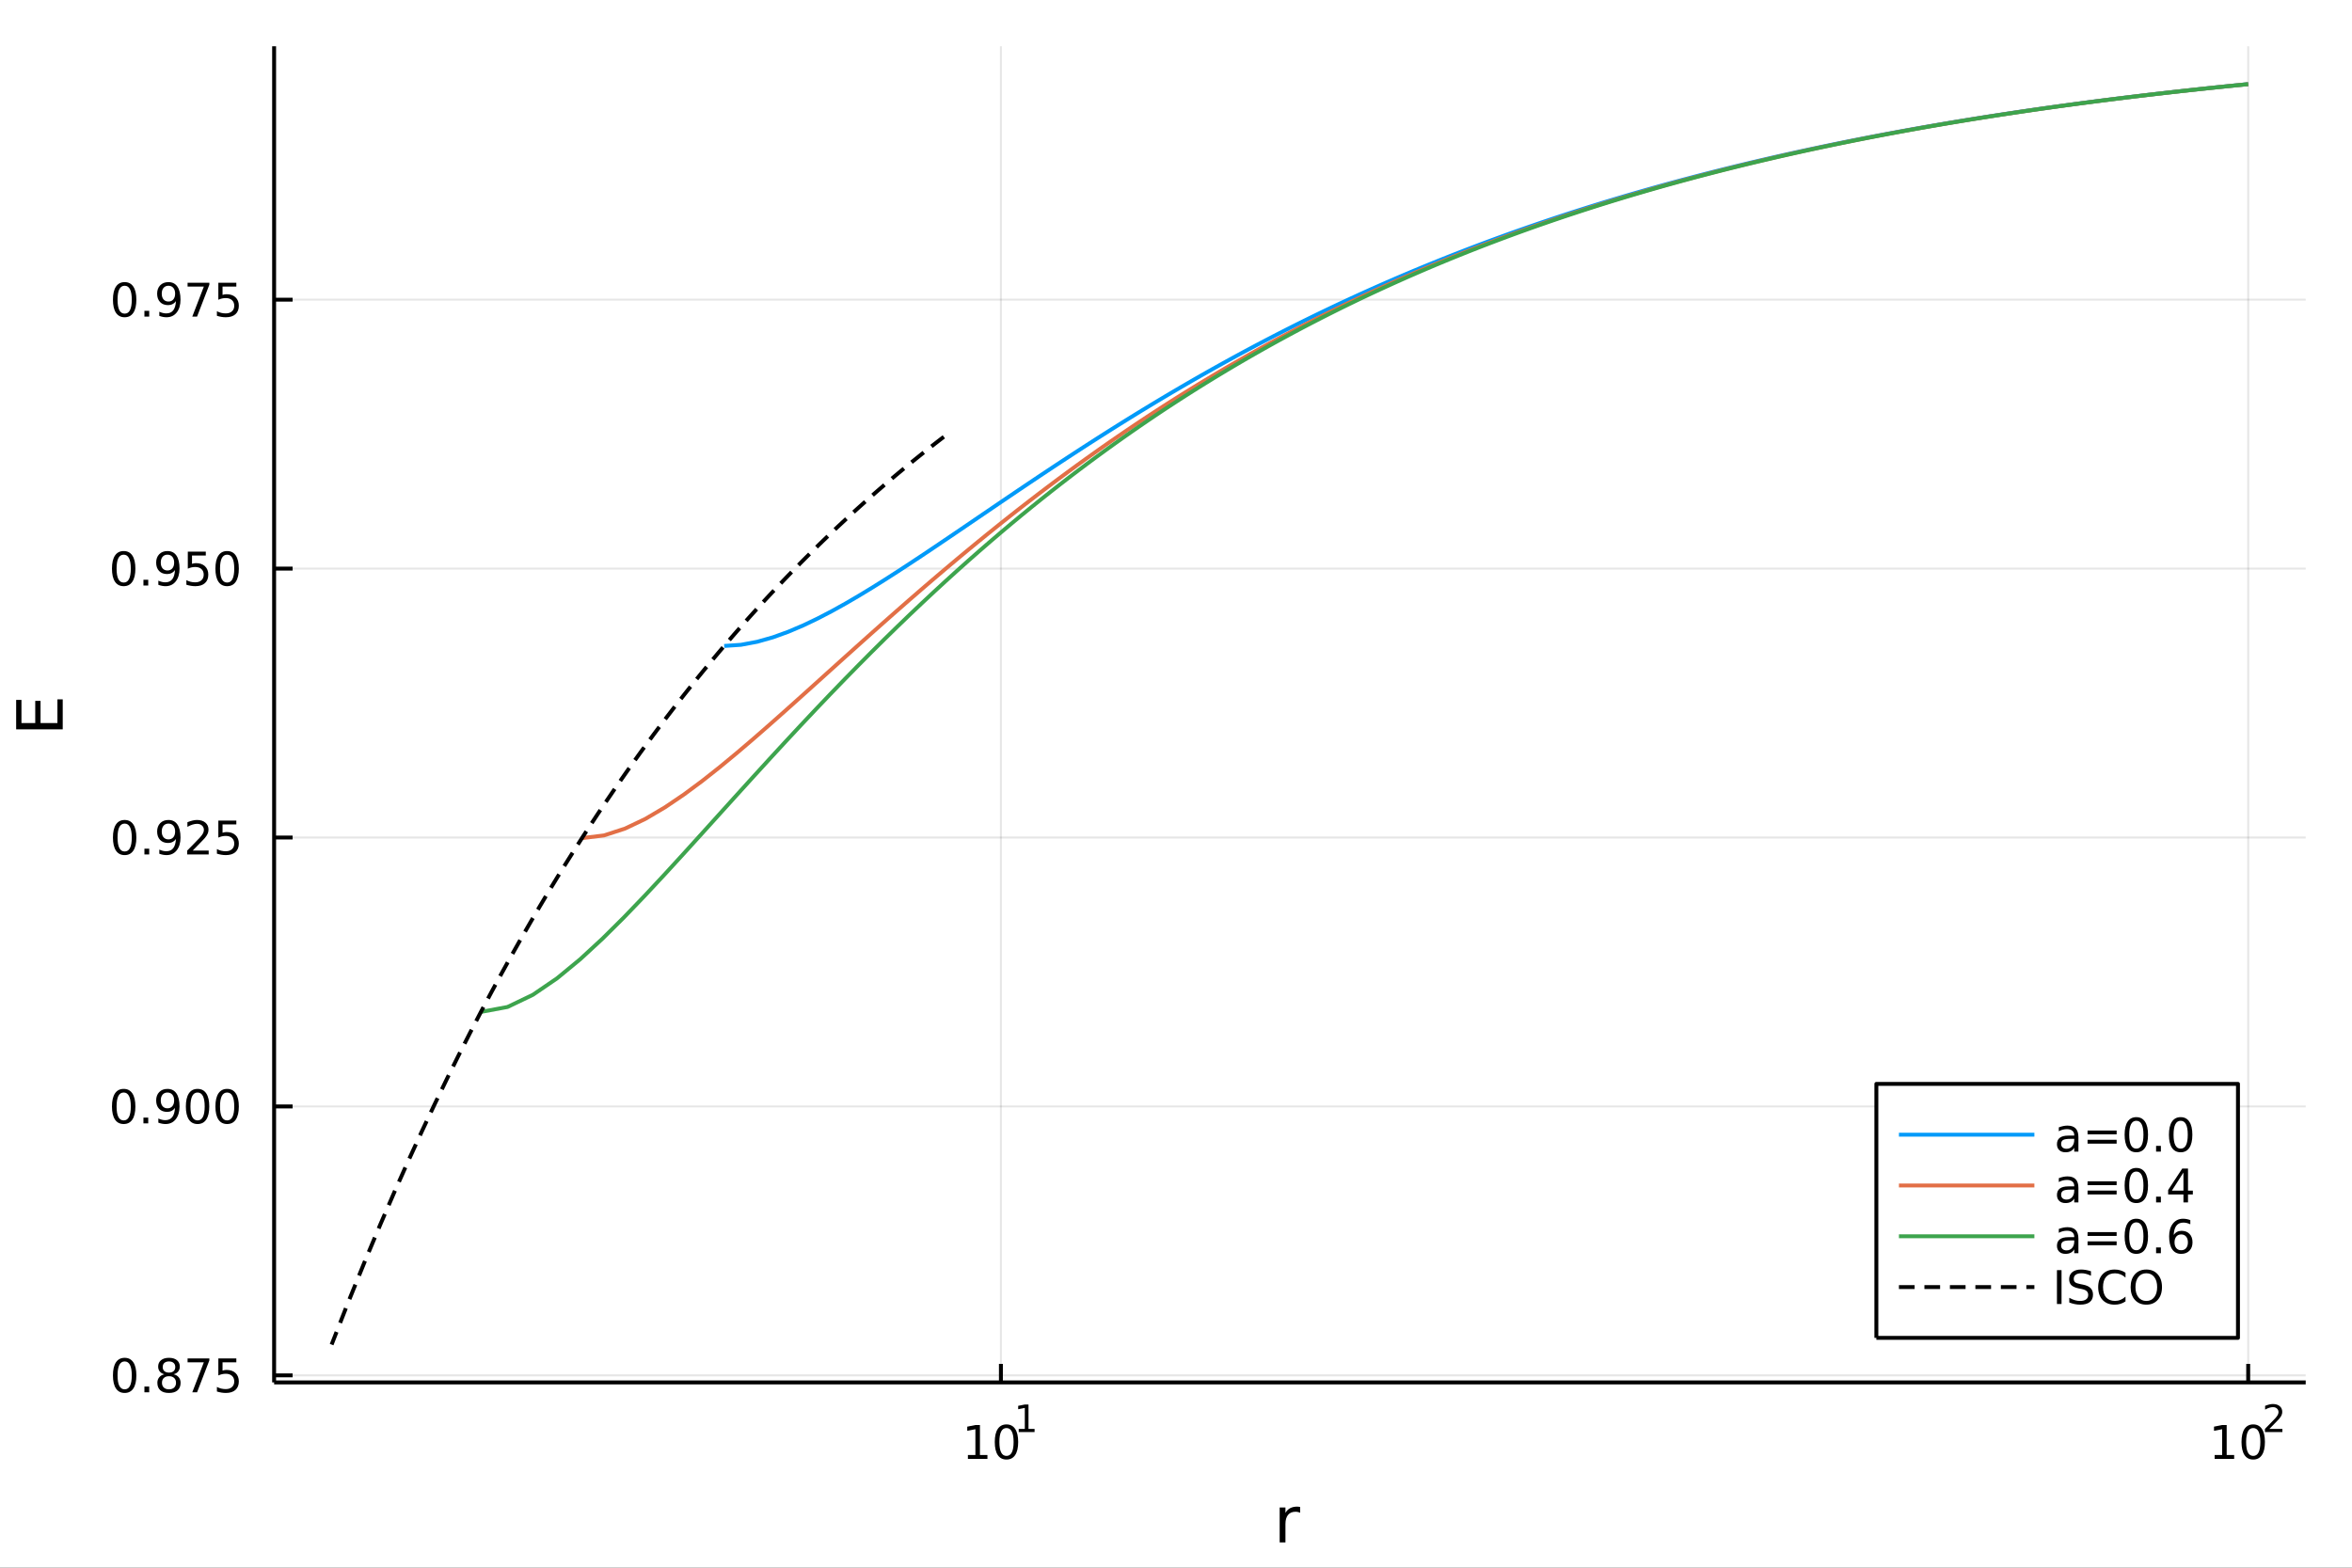 <?xml version="1.0" encoding="utf-8"?>
<svg xmlns="http://www.w3.org/2000/svg" xmlns:xlink="http://www.w3.org/1999/xlink" width="600" height="400" viewBox="0 0 2400 1600">
<rect x="0" y="0" width="2400" height="1600" fill="#333333" stroke="none"/>
<defs>
  <clipPath id="clip240">
    <rect x="0" y="0" width="2400" height="1600"/>
  </clipPath>
</defs>
<path clip-path="url(#clip240)" d="
M0 1600 L2400 1600 L2400 0 L0 0  Z
  " fill="#ffffff" fill-rule="evenodd" fill-opacity="1"/>
<defs>
  <clipPath id="clip241">
    <rect x="480" y="0" width="1681" height="1600"/>
  </clipPath>
</defs>
<path clip-path="url(#clip240)" d="
M279.704 1410.9 L2352.76 1410.9 L2352.76 47.244 L279.704 47.244  Z
  " fill="#ffffff" fill-rule="evenodd" fill-opacity="1"/>
<defs>
  <clipPath id="clip242">
    <rect x="279" y="47" width="2074" height="1365"/>
  </clipPath>
</defs>
<polyline clip-path="url(#clip242)" style="stroke:#000000; stroke-linecap:butt; stroke-linejoin:round; stroke-width:2; stroke-opacity:0.1; fill:none" points="
  1021.34,1410.9 1021.34,47.244 
  "/>
<polyline clip-path="url(#clip242)" style="stroke:#000000; stroke-linecap:butt; stroke-linejoin:round; stroke-width:2; stroke-opacity:0.1; fill:none" points="
  2294.08,1410.9 2294.08,47.244 
  "/>
<polyline clip-path="url(#clip240)" style="stroke:#000000; stroke-linecap:butt; stroke-linejoin:round; stroke-width:4; stroke-opacity:1; fill:none" points="
  279.704,1410.9 2352.76,1410.9 
  "/>
<polyline clip-path="url(#clip240)" style="stroke:#000000; stroke-linecap:butt; stroke-linejoin:round; stroke-width:4; stroke-opacity:1; fill:none" points="
  1021.34,1410.9 1021.34,1392 
  "/>
<polyline clip-path="url(#clip240)" style="stroke:#000000; stroke-linecap:butt; stroke-linejoin:round; stroke-width:4; stroke-opacity:1; fill:none" points="
  2294.08,1410.9 2294.08,1392 
  "/>
<path clip-path="url(#clip240)" d="M987.668 1485.02 L995.307 1485.02 L995.307 1458.66 L986.997 1460.32 L986.997 1456.06 L995.26 1454.4 L999.936 1454.4 L999.936 1485.02 L1007.58 1485.02 L1007.58 1488.96 L987.668 1488.96 L987.668 1485.02 Z" fill="#000000" fill-rule="evenodd" fill-opacity="1" /><path clip-path="url(#clip240)" d="M1027.02 1457.48 Q1023.41 1457.48 1021.58 1461.04 Q1019.77 1464.58 1019.77 1471.71 Q1019.77 1478.82 1021.58 1482.38 Q1023.41 1485.92 1027.02 1485.92 Q1030.65 1485.92 1032.46 1482.38 Q1034.29 1478.82 1034.29 1471.71 Q1034.29 1464.58 1032.46 1461.04 Q1030.65 1457.48 1027.02 1457.48 M1027.02 1453.77 Q1032.83 1453.77 1035.89 1458.38 Q1038.96 1462.96 1038.96 1471.71 Q1038.96 1480.44 1035.89 1485.04 Q1032.83 1489.63 1027.02 1489.63 Q1021.21 1489.63 1018.13 1485.04 Q1015.08 1480.44 1015.08 1471.71 Q1015.08 1462.96 1018.13 1458.38 Q1021.21 1453.77 1027.02 1453.77 Z" fill="#000000" fill-rule="evenodd" fill-opacity="1" /><path clip-path="url(#clip240)" d="M1039.51 1458.35 L1045.72 1458.35 L1045.72 1436.93 L1038.96 1438.28 L1038.96 1434.82 L1045.68 1433.47 L1049.48 1433.47 L1049.48 1458.35 L1055.68 1458.35 L1055.68 1461.55 L1039.51 1461.55 L1039.51 1458.35 Z" fill="#000000" fill-rule="evenodd" fill-opacity="1" /><path clip-path="url(#clip240)" d="M2259.86 1485.02 L2267.5 1485.02 L2267.5 1458.66 L2259.19 1460.32 L2259.19 1456.06 L2267.45 1454.4 L2272.13 1454.4 L2272.13 1485.02 L2279.76 1485.02 L2279.76 1488.96 L2259.86 1488.96 L2259.86 1485.02 Z" fill="#000000" fill-rule="evenodd" fill-opacity="1" /><path clip-path="url(#clip240)" d="M2299.21 1457.48 Q2295.6 1457.48 2293.77 1461.04 Q2291.96 1464.58 2291.96 1471.71 Q2291.96 1478.82 2293.77 1482.38 Q2295.6 1485.92 2299.21 1485.92 Q2302.84 1485.92 2304.65 1482.38 Q2306.48 1478.82 2306.48 1471.71 Q2306.48 1464.58 2304.65 1461.04 Q2302.84 1457.48 2299.21 1457.48 M2299.21 1453.77 Q2305.02 1453.77 2308.07 1458.38 Q2311.15 1462.96 2311.15 1471.71 Q2311.15 1480.44 2308.07 1485.04 Q2305.02 1489.63 2299.21 1489.63 Q2293.4 1489.63 2290.32 1485.04 Q2287.26 1480.44 2287.26 1471.71 Q2287.26 1462.96 2290.32 1458.38 Q2293.4 1453.77 2299.21 1453.77 Z" fill="#000000" fill-rule="evenodd" fill-opacity="1" /><path clip-path="url(#clip240)" d="M2315.72 1458.35 L2328.98 1458.35 L2328.98 1461.55 L2311.15 1461.55 L2311.15 1458.35 Q2313.32 1456.11 2317.04 1452.35 Q2320.78 1448.57 2321.74 1447.48 Q2323.57 1445.43 2324.28 1444.02 Q2325.01 1442.59 2325.01 1441.22 Q2325.01 1438.98 2323.43 1437.57 Q2321.87 1436.16 2319.35 1436.16 Q2317.57 1436.16 2315.57 1436.78 Q2313.6 1437.4 2311.34 1438.66 L2311.34 1434.82 Q2313.64 1433.9 2315.63 1433.43 Q2317.62 1432.96 2319.28 1432.96 Q2323.64 1432.96 2326.24 1435.14 Q2328.83 1437.32 2328.83 1440.97 Q2328.83 1442.7 2328.17 1444.26 Q2327.53 1445.8 2325.82 1447.91 Q2325.35 1448.46 2322.83 1451.07 Q2320.31 1453.67 2315.72 1458.35 Z" fill="#000000" fill-rule="evenodd" fill-opacity="1" /><path clip-path="url(#clip240)" d="M1326.67 1544.01 Q1325.68 1543.44 1324.51 1543.18 Q1323.36 1542.9 1321.96 1542.9 Q1316.99 1542.9 1314.32 1546.14 Q1311.68 1549.36 1311.68 1555.41 L1311.68 1574.19 L1305.79 1574.19 L1305.79 1538.54 L1311.68 1538.54 L1311.68 1544.08 Q1313.52 1540.83 1316.48 1539.27 Q1319.44 1537.68 1323.68 1537.68 Q1324.28 1537.68 1325.01 1537.77 Q1325.75 1537.84 1326.64 1538 L1326.67 1544.01 Z" fill="#000000" fill-rule="evenodd" fill-opacity="1" /><polyline clip-path="url(#clip242)" style="stroke:#000000; stroke-linecap:butt; stroke-linejoin:round; stroke-width:2; stroke-opacity:0.1; fill:none" points="
  279.704,1403.72 2352.76,1403.72 
  "/>
<polyline clip-path="url(#clip242)" style="stroke:#000000; stroke-linecap:butt; stroke-linejoin:round; stroke-width:2; stroke-opacity:0.1; fill:none" points="
  279.704,1129.25 2352.76,1129.25 
  "/>
<polyline clip-path="url(#clip242)" style="stroke:#000000; stroke-linecap:butt; stroke-linejoin:round; stroke-width:2; stroke-opacity:0.1; fill:none" points="
  279.704,854.78 2352.76,854.78 
  "/>
<polyline clip-path="url(#clip242)" style="stroke:#000000; stroke-linecap:butt; stroke-linejoin:round; stroke-width:2; stroke-opacity:0.1; fill:none" points="
  279.704,580.311 2352.76,580.311 
  "/>
<polyline clip-path="url(#clip242)" style="stroke:#000000; stroke-linecap:butt; stroke-linejoin:round; stroke-width:2; stroke-opacity:0.1; fill:none" points="
  279.704,305.843 2352.76,305.843 
  "/>
<polyline clip-path="url(#clip240)" style="stroke:#000000; stroke-linecap:butt; stroke-linejoin:round; stroke-width:4; stroke-opacity:1; fill:none" points="
  279.704,1410.9 279.704,47.244 
  "/>
<polyline clip-path="url(#clip240)" style="stroke:#000000; stroke-linecap:butt; stroke-linejoin:round; stroke-width:4; stroke-opacity:1; fill:none" points="
  279.704,1403.72 298.602,1403.72 
  "/>
<polyline clip-path="url(#clip240)" style="stroke:#000000; stroke-linecap:butt; stroke-linejoin:round; stroke-width:4; stroke-opacity:1; fill:none" points="
  279.704,1129.25 298.602,1129.25 
  "/>
<polyline clip-path="url(#clip240)" style="stroke:#000000; stroke-linecap:butt; stroke-linejoin:round; stroke-width:4; stroke-opacity:1; fill:none" points="
  279.704,854.78 298.602,854.78 
  "/>
<polyline clip-path="url(#clip240)" style="stroke:#000000; stroke-linecap:butt; stroke-linejoin:round; stroke-width:4; stroke-opacity:1; fill:none" points="
  279.704,580.311 298.602,580.311 
  "/>
<polyline clip-path="url(#clip240)" style="stroke:#000000; stroke-linecap:butt; stroke-linejoin:round; stroke-width:4; stroke-opacity:1; fill:none" points="
  279.704,305.843 298.602,305.843 
  "/>
<path clip-path="url(#clip240)" d="M127.2 1389.51 Q123.589 1389.51 121.76 1393.08 Q119.955 1396.62 119.955 1403.75 Q119.955 1410.86 121.76 1414.42 Q123.589 1417.96 127.2 1417.96 Q130.834 1417.96 132.64 1414.42 Q134.468 1410.86 134.468 1403.75 Q134.468 1396.62 132.64 1393.08 Q130.834 1389.51 127.2 1389.51 M127.2 1385.81 Q133.01 1385.81 136.066 1390.42 Q139.144 1395 139.144 1403.75 Q139.144 1412.48 136.066 1417.08 Q133.01 1421.67 127.2 1421.67 Q121.39 1421.67 118.311 1417.08 Q115.256 1412.48 115.256 1403.75 Q115.256 1395 118.311 1390.42 Q121.39 1385.81 127.2 1385.81 Z" fill="#000000" fill-rule="evenodd" fill-opacity="1" /><path clip-path="url(#clip240)" d="M147.362 1415.12 L152.246 1415.12 L152.246 1421 L147.362 1421 L147.362 1415.12 Z" fill="#000000" fill-rule="evenodd" fill-opacity="1" /><path clip-path="url(#clip240)" d="M172.431 1404.58 Q169.098 1404.58 167.177 1406.37 Q165.278 1408.15 165.278 1411.27 Q165.278 1414.4 167.177 1416.18 Q169.098 1417.96 172.431 1417.96 Q175.764 1417.96 177.686 1416.18 Q179.607 1414.38 179.607 1411.27 Q179.607 1408.15 177.686 1406.37 Q175.788 1404.58 172.431 1404.58 M167.755 1402.59 Q164.746 1401.85 163.056 1399.79 Q161.39 1397.73 161.39 1394.77 Q161.39 1390.63 164.329 1388.22 Q167.292 1385.81 172.431 1385.81 Q177.593 1385.81 180.533 1388.22 Q183.473 1390.63 183.473 1394.77 Q183.473 1397.73 181.783 1399.79 Q180.116 1401.85 177.13 1402.59 Q180.51 1403.38 182.385 1405.67 Q184.283 1407.96 184.283 1411.27 Q184.283 1416.3 181.204 1418.98 Q178.149 1421.67 172.431 1421.67 Q166.714 1421.67 163.635 1418.98 Q160.579 1416.3 160.579 1411.27 Q160.579 1407.96 162.477 1405.67 Q164.376 1403.38 167.755 1402.59 M166.042 1395.21 Q166.042 1397.89 167.709 1399.4 Q169.399 1400.9 172.431 1400.9 Q175.44 1400.9 177.13 1399.4 Q178.843 1397.89 178.843 1395.21 Q178.843 1392.52 177.13 1391.02 Q175.44 1389.51 172.431 1389.51 Q169.399 1389.51 167.709 1391.02 Q166.042 1392.52 166.042 1395.21 Z" fill="#000000" fill-rule="evenodd" fill-opacity="1" /><path clip-path="url(#clip240)" d="M191.413 1386.44 L213.635 1386.44 L213.635 1388.43 L201.088 1421 L196.204 1421 L208.01 1390.37 L191.413 1390.37 L191.413 1386.44 Z" fill="#000000" fill-rule="evenodd" fill-opacity="1" /><path clip-path="url(#clip240)" d="M222.801 1386.44 L241.158 1386.44 L241.158 1390.37 L227.084 1390.37 L227.084 1398.84 Q228.102 1398.5 229.121 1398.33 Q230.139 1398.15 231.158 1398.15 Q236.945 1398.15 240.324 1401.32 Q243.704 1404.49 243.704 1409.91 Q243.704 1415.49 240.232 1418.59 Q236.76 1421.67 230.44 1421.67 Q228.264 1421.67 225.996 1421.3 Q223.75 1420.93 221.343 1420.19 L221.343 1415.49 Q223.426 1416.62 225.648 1417.18 Q227.871 1417.73 230.347 1417.73 Q234.352 1417.73 236.69 1415.63 Q239.028 1413.52 239.028 1409.91 Q239.028 1406.3 236.69 1404.19 Q234.352 1402.08 230.347 1402.08 Q228.473 1402.08 226.598 1402.5 Q224.746 1402.92 222.801 1403.8 L222.801 1386.44 Z" fill="#000000" fill-rule="evenodd" fill-opacity="1" /><path clip-path="url(#clip240)" d="M126.205 1115.05 Q122.593 1115.05 120.765 1118.61 Q118.959 1122.15 118.959 1129.28 Q118.959 1136.39 120.765 1139.95 Q122.593 1143.5 126.205 1143.5 Q129.839 1143.5 131.644 1139.95 Q133.473 1136.39 133.473 1129.28 Q133.473 1122.15 131.644 1118.61 Q129.839 1115.05 126.205 1115.05 M126.205 1111.34 Q132.015 1111.34 135.07 1115.95 Q138.149 1120.53 138.149 1129.28 Q138.149 1138.01 135.07 1142.62 Q132.015 1147.2 126.205 1147.2 Q120.394 1147.2 117.316 1142.62 Q114.26 1138.01 114.26 1129.28 Q114.26 1120.53 117.316 1115.95 Q120.394 1111.34 126.205 1111.34 Z" fill="#000000" fill-rule="evenodd" fill-opacity="1" /><path clip-path="url(#clip240)" d="M146.366 1140.65 L151.251 1140.65 L151.251 1146.53 L146.366 1146.53 L146.366 1140.65 Z" fill="#000000" fill-rule="evenodd" fill-opacity="1" /><path clip-path="url(#clip240)" d="M161.575 1145.81 L161.575 1141.55 Q163.334 1142.38 165.14 1142.82 Q166.945 1143.26 168.681 1143.26 Q173.311 1143.26 175.741 1140.16 Q178.195 1137.04 178.542 1130.69 Q177.2 1132.69 175.139 1133.75 Q173.079 1134.81 170.579 1134.81 Q165.394 1134.81 162.362 1131.69 Q159.353 1128.54 159.353 1123.1 Q159.353 1117.78 162.501 1114.56 Q165.649 1111.34 170.88 1111.34 Q176.876 1111.34 180.024 1115.95 Q183.195 1120.53 183.195 1129.28 Q183.195 1137.45 179.306 1142.34 Q175.44 1147.2 168.889 1147.2 Q167.13 1147.2 165.325 1146.85 Q163.519 1146.5 161.575 1145.81 M170.88 1131.16 Q174.028 1131.16 175.857 1129 Q177.709 1126.85 177.709 1123.1 Q177.709 1119.38 175.857 1117.22 Q174.028 1115.05 170.88 1115.05 Q167.732 1115.05 165.88 1117.22 Q164.052 1119.38 164.052 1123.1 Q164.052 1126.85 165.88 1129 Q167.732 1131.16 170.88 1131.16 Z" fill="#000000" fill-rule="evenodd" fill-opacity="1" /><path clip-path="url(#clip240)" d="M201.598 1115.05 Q197.987 1115.05 196.158 1118.61 Q194.352 1122.15 194.352 1129.28 Q194.352 1136.39 196.158 1139.95 Q197.987 1143.5 201.598 1143.5 Q205.232 1143.5 207.037 1139.95 Q208.866 1136.39 208.866 1129.28 Q208.866 1122.15 207.037 1118.61 Q205.232 1115.05 201.598 1115.05 M201.598 1111.34 Q207.408 1111.34 210.463 1115.95 Q213.542 1120.53 213.542 1129.28 Q213.542 1138.01 210.463 1142.62 Q207.408 1147.2 201.598 1147.2 Q195.787 1147.2 192.709 1142.62 Q189.653 1138.01 189.653 1129.28 Q189.653 1120.53 192.709 1115.95 Q195.787 1111.34 201.598 1111.34 Z" fill="#000000" fill-rule="evenodd" fill-opacity="1" /><path clip-path="url(#clip240)" d="M231.76 1115.05 Q228.148 1115.05 226.32 1118.61 Q224.514 1122.15 224.514 1129.28 Q224.514 1136.39 226.32 1139.95 Q228.148 1143.5 231.76 1143.5 Q235.394 1143.5 237.199 1139.95 Q239.028 1136.39 239.028 1129.28 Q239.028 1122.15 237.199 1118.61 Q235.394 1115.05 231.76 1115.05 M231.76 1111.34 Q237.57 1111.34 240.625 1115.95 Q243.704 1120.53 243.704 1129.28 Q243.704 1138.01 240.625 1142.62 Q237.57 1147.2 231.76 1147.2 Q225.949 1147.2 222.871 1142.62 Q219.815 1138.01 219.815 1129.28 Q219.815 1120.53 222.871 1115.95 Q225.949 1111.34 231.76 1111.34 Z" fill="#000000" fill-rule="evenodd" fill-opacity="1" /><path clip-path="url(#clip240)" d="M127.2 840.578 Q123.589 840.578 121.76 844.143 Q119.955 847.685 119.955 854.814 Q119.955 861.921 121.76 865.486 Q123.589 869.027 127.2 869.027 Q130.834 869.027 132.64 865.486 Q134.468 861.921 134.468 854.814 Q134.468 847.685 132.64 844.143 Q130.834 840.578 127.2 840.578 M127.2 836.875 Q133.01 836.875 136.066 841.481 Q139.144 846.064 139.144 854.814 Q139.144 863.541 136.066 868.148 Q133.01 872.731 127.2 872.731 Q121.39 872.731 118.311 868.148 Q115.256 863.541 115.256 854.814 Q115.256 846.064 118.311 841.481 Q121.39 836.875 127.2 836.875 Z" fill="#000000" fill-rule="evenodd" fill-opacity="1" /><path clip-path="url(#clip240)" d="M147.362 866.18 L152.246 866.18 L152.246 872.06 L147.362 872.06 L147.362 866.18 Z" fill="#000000" fill-rule="evenodd" fill-opacity="1" /><path clip-path="url(#clip240)" d="M162.57 871.342 L162.57 867.083 Q164.329 867.916 166.135 868.356 Q167.94 868.796 169.677 868.796 Q174.306 868.796 176.737 865.694 Q179.19 862.569 179.538 856.226 Q178.195 858.217 176.135 859.282 Q174.075 860.347 171.575 860.347 Q166.39 860.347 163.357 857.222 Q160.348 854.074 160.348 848.634 Q160.348 843.31 163.496 840.092 Q166.644 836.875 171.876 836.875 Q177.871 836.875 181.019 841.481 Q184.19 846.064 184.19 854.814 Q184.19 862.986 180.301 867.87 Q176.436 872.731 169.885 872.731 Q168.126 872.731 166.32 872.384 Q164.515 872.036 162.57 871.342 M171.876 856.689 Q175.024 856.689 176.852 854.536 Q178.704 852.384 178.704 848.634 Q178.704 844.907 176.852 842.754 Q175.024 840.578 171.876 840.578 Q168.727 840.578 166.876 842.754 Q165.047 844.907 165.047 848.634 Q165.047 852.384 166.876 854.536 Q168.727 856.689 171.876 856.689 Z" fill="#000000" fill-rule="evenodd" fill-opacity="1" /><path clip-path="url(#clip240)" d="M196.621 868.124 L212.94 868.124 L212.94 872.06 L190.996 872.06 L190.996 868.124 Q193.658 865.37 198.241 860.74 Q202.848 856.087 204.028 854.745 Q206.274 852.222 207.153 850.486 Q208.056 848.726 208.056 847.037 Q208.056 844.282 206.112 842.546 Q204.19 840.81 201.088 840.81 Q198.889 840.81 196.436 841.574 Q194.005 842.337 191.227 843.888 L191.227 839.166 Q194.051 838.032 196.505 837.453 Q198.959 836.875 200.996 836.875 Q206.366 836.875 209.561 839.56 Q212.755 842.245 212.755 846.736 Q212.755 848.865 211.945 850.787 Q211.158 852.685 209.051 855.277 Q208.473 855.949 205.371 859.166 Q202.269 862.361 196.621 868.124 Z" fill="#000000" fill-rule="evenodd" fill-opacity="1" /><path clip-path="url(#clip240)" d="M222.801 837.5 L241.158 837.5 L241.158 841.435 L227.084 841.435 L227.084 849.907 Q228.102 849.56 229.121 849.398 Q230.139 849.212 231.158 849.212 Q236.945 849.212 240.324 852.384 Q243.704 855.555 243.704 860.972 Q243.704 866.55 240.232 869.652 Q236.76 872.731 230.44 872.731 Q228.264 872.731 225.996 872.36 Q223.75 871.99 221.343 871.249 L221.343 866.55 Q223.426 867.685 225.648 868.24 Q227.871 868.796 230.347 868.796 Q234.352 868.796 236.69 866.689 Q239.028 864.583 239.028 860.972 Q239.028 857.361 236.69 855.254 Q234.352 853.148 230.347 853.148 Q228.473 853.148 226.598 853.564 Q224.746 853.981 222.801 854.861 L222.801 837.5 Z" fill="#000000" fill-rule="evenodd" fill-opacity="1" /><path clip-path="url(#clip240)" d="M126.205 566.11 Q122.593 566.11 120.765 569.675 Q118.959 573.217 118.959 580.346 Q118.959 587.453 120.765 591.017 Q122.593 594.559 126.205 594.559 Q129.839 594.559 131.644 591.017 Q133.473 587.453 133.473 580.346 Q133.473 573.217 131.644 569.675 Q129.839 566.11 126.205 566.11 M126.205 562.406 Q132.015 562.406 135.07 567.013 Q138.149 571.596 138.149 580.346 Q138.149 589.073 135.07 593.679 Q132.015 598.263 126.205 598.263 Q120.394 598.263 117.316 593.679 Q114.26 589.073 114.26 580.346 Q114.26 571.596 117.316 567.013 Q120.394 562.406 126.205 562.406 Z" fill="#000000" fill-rule="evenodd" fill-opacity="1" /><path clip-path="url(#clip240)" d="M146.366 591.712 L151.251 591.712 L151.251 597.591 L146.366 597.591 L146.366 591.712 Z" fill="#000000" fill-rule="evenodd" fill-opacity="1" /><path clip-path="url(#clip240)" d="M161.575 596.874 L161.575 592.615 Q163.334 593.448 165.14 593.888 Q166.945 594.328 168.681 594.328 Q173.311 594.328 175.741 591.226 Q178.195 588.101 178.542 581.758 Q177.2 583.749 175.139 584.814 Q173.079 585.879 170.579 585.879 Q165.394 585.879 162.362 582.754 Q159.353 579.605 159.353 574.166 Q159.353 568.842 162.501 565.624 Q165.649 562.406 170.88 562.406 Q176.876 562.406 180.024 567.013 Q183.195 571.596 183.195 580.346 Q183.195 588.517 179.306 593.402 Q175.44 598.263 168.889 598.263 Q167.13 598.263 165.325 597.916 Q163.519 597.568 161.575 596.874 M170.88 582.221 Q174.028 582.221 175.857 580.068 Q177.709 577.916 177.709 574.166 Q177.709 570.439 175.857 568.286 Q174.028 566.11 170.88 566.11 Q167.732 566.11 165.88 568.286 Q164.052 570.439 164.052 574.166 Q164.052 577.916 165.88 580.068 Q167.732 582.221 170.88 582.221 Z" fill="#000000" fill-rule="evenodd" fill-opacity="1" /><path clip-path="url(#clip240)" d="M191.644 563.031 L210 563.031 L210 566.967 L195.926 566.967 L195.926 575.439 Q196.945 575.092 197.963 574.93 Q198.982 574.744 200 574.744 Q205.787 574.744 209.167 577.916 Q212.547 581.087 212.547 586.504 Q212.547 592.082 209.074 595.184 Q205.602 598.263 199.283 598.263 Q197.107 598.263 194.838 597.892 Q192.593 597.522 190.186 596.781 L190.186 592.082 Q192.269 593.216 194.491 593.772 Q196.713 594.328 199.19 594.328 Q203.195 594.328 205.533 592.221 Q207.871 590.115 207.871 586.504 Q207.871 582.892 205.533 580.786 Q203.195 578.68 199.19 578.68 Q197.315 578.68 195.44 579.096 Q193.588 579.513 191.644 580.392 L191.644 563.031 Z" fill="#000000" fill-rule="evenodd" fill-opacity="1" /><path clip-path="url(#clip240)" d="M231.76 566.11 Q228.148 566.11 226.32 569.675 Q224.514 573.217 224.514 580.346 Q224.514 587.453 226.32 591.017 Q228.148 594.559 231.76 594.559 Q235.394 594.559 237.199 591.017 Q239.028 587.453 239.028 580.346 Q239.028 573.217 237.199 569.675 Q235.394 566.11 231.76 566.11 M231.76 562.406 Q237.57 562.406 240.625 567.013 Q243.704 571.596 243.704 580.346 Q243.704 589.073 240.625 593.679 Q237.57 598.263 231.76 598.263 Q225.949 598.263 222.871 593.679 Q219.815 589.073 219.815 580.346 Q219.815 571.596 222.871 567.013 Q225.949 562.406 231.76 562.406 Z" fill="#000000" fill-rule="evenodd" fill-opacity="1" /><path clip-path="url(#clip240)" d="M127.2 291.642 Q123.589 291.642 121.76 295.207 Q119.955 298.748 119.955 305.878 Q119.955 312.985 121.76 316.549 Q123.589 320.091 127.2 320.091 Q130.834 320.091 132.64 316.549 Q134.468 312.985 134.468 305.878 Q134.468 298.748 132.64 295.207 Q130.834 291.642 127.2 291.642 M127.2 287.938 Q133.01 287.938 136.066 292.545 Q139.144 297.128 139.144 305.878 Q139.144 314.605 136.066 319.211 Q133.01 323.795 127.2 323.795 Q121.39 323.795 118.311 319.211 Q115.256 314.605 115.256 305.878 Q115.256 297.128 118.311 292.545 Q121.39 287.938 127.2 287.938 Z" fill="#000000" fill-rule="evenodd" fill-opacity="1" /><path clip-path="url(#clip240)" d="M147.362 317.244 L152.246 317.244 L152.246 323.123 L147.362 323.123 L147.362 317.244 Z" fill="#000000" fill-rule="evenodd" fill-opacity="1" /><path clip-path="url(#clip240)" d="M162.57 322.406 L162.57 318.147 Q164.329 318.98 166.135 319.42 Q167.94 319.859 169.677 319.859 Q174.306 319.859 176.737 316.758 Q179.19 313.633 179.538 307.29 Q178.195 309.281 176.135 310.346 Q174.075 311.41 171.575 311.41 Q166.39 311.41 163.357 308.285 Q160.348 305.137 160.348 299.698 Q160.348 294.373 163.496 291.156 Q166.644 287.938 171.876 287.938 Q177.871 287.938 181.019 292.545 Q184.19 297.128 184.19 305.878 Q184.19 314.049 180.301 318.934 Q176.436 323.795 169.885 323.795 Q168.126 323.795 166.32 323.447 Q164.515 323.1 162.57 322.406 M171.876 307.753 Q175.024 307.753 176.852 305.6 Q178.704 303.448 178.704 299.698 Q178.704 295.971 176.852 293.818 Q175.024 291.642 171.876 291.642 Q168.727 291.642 166.876 293.818 Q165.047 295.971 165.047 299.698 Q165.047 303.448 166.876 305.6 Q168.727 307.753 171.876 307.753 Z" fill="#000000" fill-rule="evenodd" fill-opacity="1" /><path clip-path="url(#clip240)" d="M191.413 288.563 L213.635 288.563 L213.635 290.554 L201.088 323.123 L196.204 323.123 L208.01 292.499 L191.413 292.499 L191.413 288.563 Z" fill="#000000" fill-rule="evenodd" fill-opacity="1" /><path clip-path="url(#clip240)" d="M222.801 288.563 L241.158 288.563 L241.158 292.499 L227.084 292.499 L227.084 300.971 Q228.102 300.623 229.121 300.461 Q230.139 300.276 231.158 300.276 Q236.945 300.276 240.324 303.448 Q243.704 306.619 243.704 312.035 Q243.704 317.614 240.232 320.716 Q236.76 323.795 230.44 323.795 Q228.264 323.795 225.996 323.424 Q223.75 323.054 221.343 322.313 L221.343 317.614 Q223.426 318.748 225.648 319.304 Q227.871 319.859 230.347 319.859 Q234.352 319.859 236.69 317.753 Q239.028 315.647 239.028 312.035 Q239.028 308.424 236.69 306.318 Q234.352 304.211 230.347 304.211 Q228.473 304.211 226.598 304.628 Q224.746 305.045 222.801 305.924 L222.801 288.563 Z" fill="#000000" fill-rule="evenodd" fill-opacity="1" /><path clip-path="url(#clip240)" d="M16.484 744.38 L16.484 714.334 L21.895 714.334 L21.895 737.951 L35.963 737.951 L35.963 715.32 L41.374 715.32 L41.374 737.951 L58.593 737.951 L58.593 713.761 L64.004 713.761 L64.004 744.38 L16.484 744.38 Z" fill="#000000" fill-rule="evenodd" fill-opacity="1" /><polyline clip-path="url(#clip242)" style="stroke:#009af9; stroke-linecap:butt; stroke-linejoin:round; stroke-width:4; stroke-opacity:1; fill:none" points="
  738.983,659.259 756.071,658.096 772.646,654.995 788.738,650.435 804.375,644.779 819.581,638.307 834.381,631.234 848.795,623.73 862.842,615.925 876.541,607.924 
  889.909,599.806 902.961,591.635 915.712,583.462 928.175,575.326 940.364,567.258 952.29,559.28 963.964,551.412 975.396,543.667 986.597,536.056 997.575,528.586 
  1008.34,521.262 1018.9,514.088 1029.26,507.066 1039.43,500.197 1049.42,493.479 1059.22,486.913 1068.86,480.496 1078.34,474.226 1087.65,468.102 1096.81,462.119 
  1105.82,456.276 1114.68,450.569 1123.41,444.995 1132,439.551 1140.46,434.233 1148.79,429.038 1156.99,423.963 1165.08,419.004 1173.05,414.159 1180.91,409.423 
  1188.66,404.795 1196.3,400.27 1203.83,395.847 1211.27,391.521 1218.6,387.29 1225.84,383.152 1232.99,379.104 1240.04,375.142 1247.01,371.265 1253.89,367.471 
  1260.68,363.756 1267.39,360.118 1274.03,356.556 1280.58,353.067 1287.05,349.649 1293.46,346.3 1299.78,343.019 1306.04,339.802 1312.23,336.649 1318.34,333.557 
  1324.4,330.526 1330.38,327.552 1336.3,324.636 1342.16,321.774 1347.96,318.967 1353.69,316.211 1359.37,313.507 1364.99,310.852 1370.56,308.245 1376.06,305.685 
  1381.52,303.171 1386.92,300.702 1392.27,298.276 1397.56,295.892 1402.81,293.55 1408.01,291.248 1413.16,288.985 1418.26,286.761 1423.31,284.574 1428.32,282.423 
  1433.29,280.308 1438.21,278.227 1443.08,276.181 1447.92,274.168 1452.71,272.186 1457.46,270.237 1462.17,268.318 1466.84,266.429 1471.47,264.57 1476.06,262.74 
  1480.62,260.937 1485.14,259.163 1489.62,257.415 1494.06,255.693 1498.47,253.997 1502.85,252.326 1507.19,250.679 1511.49,249.057 1515.77,247.458 1520.01,245.883 
  1524.22,244.33 1528.39,242.798 1532.54,241.289 1536.65,239.801 1540.73,238.333 1544.79,236.886 1548.81,235.458 1552.81,234.051 1556.77,232.662 1560.71,231.292 
  1564.62,229.94 1568.51,228.606 1572.36,227.29 1576.19,225.991 1579.99,224.709 1583.77,223.444 1587.52,222.195 1591.25,220.962 1594.95,219.745 1598.63,218.543 
  1602.28,217.357 1605.91,216.185 1609.51,215.028 1613.09,213.885 1616.65,212.756 1620.19,211.64 1623.7,210.539 1627.19,209.45 1630.66,208.375 1634.1,207.313 
  1637.53,206.263 1640.93,205.225 1644.32,204.2 1647.68,203.186 1651.02,202.185 1654.35,201.194 1657.65,200.216 1660.93,199.248 1664.2,198.291 1667.44,197.345 
  1670.67,196.41 1673.88,195.485 1677.06,194.571 1680.23,193.666 1683.39,192.771 1686.52,191.886 1689.64,191.011 1692.74,190.145 1695.82,189.289 1698.88,188.441 
  1701.93,187.603 1704.96,186.773 1707.98,185.953 1710.98,185.14 1713.96,184.337 1716.92,183.541 1719.87,182.754 1722.81,181.975 1725.73,181.203 1728.63,180.44 
  1731.52,179.684 1734.39,178.936 1737.25,178.195 1740.1,177.462 1742.93,176.736 1745.74,176.017 1748.54,175.305 1751.33,174.6 1754.1,173.902 1756.86,173.211 
  1759.61,172.526 1762.34,171.848 1765.06,171.176 1767.76,170.511 1770.45,169.852 1773.13,169.199 1775.8,168.553 1778.45,167.912 1781.09,167.277 1783.72,166.648 
  1786.33,166.025 1788.94,165.408 1791.53,164.796 1794.11,164.19 1796.67,163.589 1799.23,162.993 1801.77,162.403 1804.3,161.818 1806.82,161.239 1809.33,160.664 
  1811.83,160.095 1814.31,159.53 1816.79,158.971 1819.25,158.416 1821.7,157.866 1824.15,157.321 1826.58,156.78 1829,156.244 1831.41,155.713 1833.81,155.186 
  1836.2,154.663 1838.58,154.145 1840.95,153.631 1843.3,153.122 1845.65,152.616 1847.99,152.115 1850.32,151.618 1852.64,151.125 1854.95,150.636 1857.25,150.151 
  1859.54,149.67 1861.82,149.193 1864.09,148.72 1866.35,148.25 1868.61,147.784 1870.85,147.322 1873.08,146.864 1875.31,146.409 1877.53,145.957 1879.73,145.509 
  1881.93,145.065 1884.12,144.624 1886.31,144.187 1888.48,143.753 1890.64,143.322 1892.8,142.894 1894.95,142.47 1897.09,142.049 1899.22,141.631 1901.34,141.216 
  1903.46,140.804 1905.56,140.396 1907.66,139.99 1909.75,139.588 1911.84,139.188 1913.91,138.791 1915.98,138.397 1918.04,138.007 1920.09,137.619 1922.14,137.233 
  1924.17,136.851 1926.2,136.471 1928.22,136.094 1930.24,135.72 1932.25,135.348 1934.25,134.979 1936.24,134.613 1938.22,134.249 1940.2,133.887 1942.18,133.529 
  1944.14,133.172 1946.1,132.819 1948.05,132.467 1949.99,132.118 1951.93,131.772 1953.86,131.428 1955.78,131.086 1957.7,130.746 1959.61,130.409 1961.51,130.074 
  1963.41,129.742 1965.3,129.411 1967.19,129.083 1969.06,128.757 1970.94,128.433 1972.8,128.111 1974.66,127.792 1976.51,127.474 1978.36,127.159 1980.2,126.845 
  1982.03,126.534 1983.86,126.225 1985.68,125.917 1987.5,125.612 1989.31,125.309 1991.11,125.007 1992.91,124.708 1994.71,124.41 1996.49,124.115 1998.27,123.821 
  2000.05,123.529 2001.82,123.239 2003.58,122.95 2005.34,122.664 2007.09,122.379 2008.84,122.096 2010.58,121.815 2012.32,121.536 2014.05,121.258 2015.77,120.982 
  2017.49,120.707 2019.21,120.435 2020.92,120.164 2022.62,119.894 2024.32,119.627 2026.02,119.36 2027.7,119.096 2029.39,118.833 2031.07,118.572 2032.74,118.312 
  2034.41,118.053 2036.07,117.797 2037.73,117.541 2039.38,117.288 2041.03,117.035 2042.67,116.785 2044.31,116.535 2045.95,116.287 2047.57,116.041 2049.2,115.796 
  2050.82,115.552 2052.43,115.31 2054.04,115.069 2055.65,114.83 2057.25,114.592 2058.84,114.355 2060.44,114.12 2062.02,113.886 2063.6,113.653 2065.18,113.422 
  2066.75,113.191 2068.32,112.963 2069.89,112.735 2071.45,112.509 2073,112.284 2074.55,112.06 2076.1,111.837 2077.64,111.616 2079.18,111.396 2080.72,111.177 
  2082.25,110.959 2083.77,110.743 2085.29,110.527 2086.81,110.313 2088.32,110.1 2089.83,109.888 2091.34,109.677 2092.84,109.468 2094.33,109.259 2095.83,109.052 
  2097.31,108.845 2098.8,108.64 2100.28,108.436 2101.76,108.233 2103.23,108.031 2104.7,107.83 2106.16,107.63 2107.62,107.431 2109.08,107.233 2110.53,107.037 
  2111.98,106.841 2113.43,106.646 2114.87,106.452 2116.31,106.26 2117.74,106.068 2119.17,105.877 2120.6,105.687 2122.02,105.498 2123.44,105.31 2124.86,105.123 
  2126.27,104.937 2127.68,104.752 2129.09,104.568 2130.49,104.385 2131.88,104.203 2133.28,104.021 2134.67,103.841 2136.06,103.661 2137.44,103.482 2138.82,103.304 
  2140.2,103.128 2141.57,102.951 2142.94,102.776 2144.31,102.602 2145.67,102.428 2147.04,102.256 2148.39,102.084 2149.75,101.913 2151.1,101.742 2152.44,101.573 
  2153.79,101.404 2155.13,101.237 2156.46,101.07 2157.8,100.904 2159.13,100.738 2160.46,100.574 2161.78,100.41 2163.1,100.247 2164.42,100.084 2165.74,99.923 
  2167.05,99.762 2168.36,99.602 2169.66,99.443 2170.96,99.284 2172.26,99.127 2173.56,98.97 2174.85,98.813 2176.14,98.658 2177.43,98.503 2178.72,98.349 
  2180,98.195 2181.28,98.042 2182.55,97.89 2183.82,97.739 2185.09,97.588 2186.36,97.438 2187.62,97.289 2188.89,97.14 2190.14,96.992 2191.4,96.845 
  2192.65,96.698 2193.9,96.552 2195.15,96.407 2196.39,96.262 2197.63,96.118 2198.87,95.975 2200.11,95.832 2201.34,95.69 2202.57,95.548 2203.8,95.407 
  2205.02,95.267 2206.24,95.127 2207.46,94.988 2208.68,94.85 2209.89,94.712 2211.1,94.574 2212.31,94.438 2213.52,94.302 2214.72,94.166 2215.92,94.031 
  2217.12,93.897 2218.32,93.763 2219.51,93.63 2220.7,93.497 2221.89,93.365 2223.07,93.234 2224.26,93.103 2225.44,92.972 2226.61,92.842 2227.79,92.713 
  2228.96,92.584 2230.13,92.456 2231.3,92.328 2232.46,92.201 2233.63,92.075 2234.79,91.948 2235.95,91.823 2237.1,91.698 2238.25,91.573 2239.4,91.449 
  2240.55,91.326 2241.7,91.203 2242.84,91.08 2243.98,90.958 2245.12,90.837 2246.26,90.716 2247.39,90.595 2248.53,90.475 2249.65,90.356 2250.78,90.236 
  2251.91,90.118 2253.03,90 2254.15,89.882 2255.27,89.765 2256.38,89.648 2257.5,89.532 2258.61,89.416 2259.72,89.301 2260.83,89.186 2261.93,89.072 
  2263.03,88.958 2264.13,88.844 2265.23,88.731 2266.33,88.618 2267.42,88.506 2268.51,88.394 2269.6,88.283 2270.69,88.172 2271.77,88.062 2272.86,87.952 
  2273.94,87.842 2275.02,87.733 2276.09,87.624 2277.17,87.516 2278.24,87.408 2279.31,87.301 2280.38,87.194 2281.45,87.087 2282.51,86.981 2283.57,86.875 
  2284.63,86.769 2285.69,86.664 2286.75,86.56 2287.8,86.455 2288.85,86.352 2289.9,86.248 2290.95,86.145 2292,86.042 2293.04,85.94 2294.08,85.838 
  
  "/>
<polyline clip-path="url(#clip242)" style="stroke:#e26f46; stroke-linecap:butt; stroke-linejoin:round; stroke-width:4; stroke-opacity:1; fill:none" points="
  593.837,855.387 616.274,852.644 637.835,845.636 658.586,835.749 678.587,823.941 697.889,810.884 716.54,797.054 734.582,782.791 752.054,768.339 768.99,753.873 
  785.422,739.518 801.381,725.364 816.891,711.473 831.978,697.888 846.664,684.637 860.97,671.739 874.915,659.203 888.517,647.031 901.793,635.225 914.756,623.778 
  927.423,612.685 939.806,601.938 951.918,591.527 963.77,581.443 975.373,571.675 986.737,562.212 997.873,553.043 1008.79,544.159 1019.49,535.548 1029.99,527.199 
  1040.3,519.103 1050.42,511.251 1060.35,503.632 1070.11,496.237 1079.7,489.058 1089.13,482.087 1098.39,475.314 1107.51,468.734 1116.48,462.337 1125.3,456.117 
  1133.99,450.068 1142.54,444.182 1150.96,438.454 1159.25,432.877 1167.43,427.447 1175.48,422.157 1183.42,417.003 1191.24,411.979 1198.96,407.082 1206.57,402.305 
  1214.07,397.646 1221.48,393.1 1228.79,388.662 1236,384.331 1243.12,380.1 1250.15,375.968 1257.09,371.932 1263.94,367.986 1270.71,364.13 1277.4,360.36 
  1284.01,356.673 1290.54,353.066 1297,349.537 1303.38,346.084 1309.68,342.704 1315.92,339.394 1322.09,336.154 1328.18,332.98 1334.22,329.87 1340.18,326.824 
  1346.09,323.838 1351.93,320.912 1357.71,318.042 1363.43,315.229 1369.09,312.469 1374.69,309.763 1380.24,307.107 1385.73,304.501 1391.17,301.943 1396.55,299.433 
  1401.89,296.968 1407.17,294.548 1412.4,292.171 1417.59,289.836 1422.72,287.543 1427.81,285.289 1432.85,283.075 1437.85,280.899 1442.8,278.759 1447.71,276.656 
  1452.57,274.588 1457.39,272.554 1462.17,270.554 1466.91,268.587 1471.61,266.651 1476.27,264.747 1480.89,262.873 1485.47,261.029 1490.01,259.213 1494.52,257.426 
  1498.99,255.667 1503.43,253.935 1507.83,252.229 1512.19,250.549 1516.52,248.894 1520.82,247.264 1525.08,245.658 1529.31,244.076 1533.51,242.517 1537.68,240.98 
  1541.81,239.466 1545.92,237.973 1550,236.501 1554.04,235.05 1558.06,233.619 1562.04,232.209 1566,230.817 1569.93,229.445 1573.83,228.092 1577.71,226.756 
  1581.56,225.439 1585.38,224.139 1589.18,222.857 1592.94,221.591 1596.69,220.342 1600.41,219.11 1604.1,217.893 1607.77,216.692 1611.42,215.506 1615.04,214.335 
  1618.63,213.179 1622.21,212.037 1625.76,210.91 1629.29,209.796 1632.8,208.697 1636.28,207.61 1639.74,206.537 1643.18,205.477 1646.6,204.43 1650,203.395 
  1653.38,202.372 1656.74,201.361 1660.07,200.363 1663.39,199.376 1666.69,198.4 1669.97,197.435 1673.22,196.482 1676.46,195.54 1679.68,194.608 1682.89,193.686 
  1686.07,192.775 1689.23,191.874 1692.38,190.984 1695.51,190.102 1698.62,189.231 1701.72,188.369 1704.79,187.517 1707.85,186.673 1710.9,185.839 1713.92,185.013 
  1716.93,184.197 1719.93,183.389 1722.9,182.589 1725.87,181.798 1728.81,181.015 1731.74,180.24 1734.66,179.473 1737.56,178.714 1740.44,177.963 1743.31,177.219 
  1746.16,176.483 1749,175.754 1751.83,175.032 1754.64,174.318 1757.44,173.61 1760.22,172.91 1762.99,172.216 1765.74,171.53 1768.48,170.849 1771.21,170.176 
  1773.93,169.509 1776.63,168.848 1779.31,168.194 1781.99,167.545 1784.65,166.903 1787.3,166.267 1789.94,165.637 1792.56,165.013 1795.17,164.394 1797.77,163.781 
  1800.36,163.174 1802.94,162.572 1805.5,161.976 1808.05,161.385 1810.59,160.799 1813.12,160.219 1815.64,159.644 1818.14,159.074 1820.63,158.509 1823.12,157.949 
  1825.59,157.394 1828.05,156.844 1830.5,156.298 1832.94,155.757 1835.37,155.221 1837.78,154.69 1840.19,154.163 1842.59,153.64 1844.97,153.122 1847.35,152.609 
  1849.71,152.099 1852.07,151.594 1854.42,151.093 1856.75,150.596 1859.08,150.104 1861.39,149.615 1863.7,149.13 1866,148.65 1868.29,148.173 1870.56,147.7 
  1872.83,147.231 1875.09,146.766 1877.34,146.304 1879.58,145.846 1881.82,145.392 1884.04,144.941 1886.25,144.494 1888.46,144.05 1890.65,143.61 1892.84,143.173 
  1895.02,142.74 1897.19,142.31 1899.35,141.883 1901.51,141.46 1903.65,141.039 1905.79,140.622 1907.92,140.209 1910.04,139.798 1912.15,139.39 1914.26,138.986 
  1916.35,138.584 1918.44,138.185 1920.52,137.79 1922.6,137.397 1924.66,137.007 1926.72,136.62 1928.77,136.236 1930.81,135.854 1932.85,135.476 1934.87,135.1 
  1936.89,134.727 1938.91,134.356 1940.91,133.988 1942.91,133.623 1944.9,133.26 1946.88,132.9 1948.86,132.543 1950.83,132.188 1952.79,131.835 1954.75,131.485 
  1956.7,131.137 1958.64,130.792 1960.57,130.449 1962.5,130.109 1964.43,129.77 1966.34,129.434 1968.25,129.101 1970.15,128.769 1972.05,128.44 1973.93,128.113 
  1975.82,127.789 1977.69,127.466 1979.56,127.146 1981.43,126.828 1983.28,126.511 1985.13,126.197 1986.98,125.885 1988.82,125.575 1990.65,125.267 1992.48,124.961 
  1994.3,124.658 1996.11,124.356 1997.92,124.056 1999.72,123.757 2001.52,123.461 2003.31,123.167 2005.09,122.875 2006.87,122.584 2008.65,122.295 2010.42,122.008 
  2012.18,121.723 2013.93,121.44 2015.69,121.158 2017.43,120.879 2019.17,120.601 2020.91,120.324 2022.64,120.05 2024.36,119.777 2026.08,119.505 2027.79,119.236 
  2029.5,118.968 2031.2,118.702 2032.9,118.437 2034.59,118.174 2036.28,117.912 2037.96,117.652 2039.64,117.394 2041.31,117.137 2042.98,116.882 2044.64,116.628 
  2046.29,116.376 2047.95,116.125 2049.59,115.875 2051.23,115.627 2052.87,115.381 2054.5,115.136 2056.13,114.892 2057.75,114.65 2059.37,114.41 2060.99,114.17 
  2062.59,113.932 2064.2,113.696 2065.8,113.46 2067.39,113.226 2068.98,112.994 2070.57,112.762 2072.15,112.532 2073.72,112.304 2075.3,112.076 2076.86,111.85 
  2078.43,111.625 2079.99,111.402 2081.54,111.179 2083.09,110.958 2084.64,110.738 2086.18,110.52 2087.71,110.302 2089.25,110.086 2090.77,109.871 2092.3,109.657 
  2093.82,109.444 2095.33,109.232 2096.85,109.022 2098.35,108.812 2099.86,108.604 2101.36,108.397 2102.85,108.191 2104.34,107.986 2105.83,107.782 2107.31,107.579 
  2108.79,107.378 2110.27,107.177 2111.74,106.978 2113.21,106.779 2114.67,106.582 2116.13,106.385 2117.59,106.19 2119.04,105.995 2120.49,105.802 2121.93,105.61 
  2123.37,105.418 2124.81,105.228 2126.24,105.038 2127.67,104.85 2129.1,104.662 2130.52,104.476 2131.94,104.29 2133.35,104.106 2134.77,103.922 2136.17,103.739 
  2137.58,103.557 2138.98,103.376 2140.38,103.196 2141.77,103.017 2143.16,102.839 2144.55,102.661 2145.93,102.485 2147.31,102.309 2148.69,102.134 2150.06,101.961 
  2151.43,101.787 2152.79,101.615 2154.16,101.444 2155.52,101.273 2156.87,101.104 2158.22,100.935 2159.57,100.767 2160.92,100.599 2162.26,100.433 2163.6,100.267 
  2164.94,100.102 2166.27,99.938 2167.6,99.775 2168.93,99.612 2170.25,99.451 2171.57,99.29 2172.89,99.129 2174.2,98.97 2175.51,98.811 2176.82,98.653 
  2178.13,98.496 2179.43,98.34 2180.73,98.184 2182.02,98.029 2183.31,97.874 2184.6,97.721 2185.89,97.568 2187.17,97.415 2188.46,97.264 2189.73,97.113 
  2191.01,96.963 2192.28,96.814 2193.55,96.665 2194.81,96.517 2196.08,96.369 2197.34,96.222 2198.59,96.076 2199.85,95.931 2201.1,95.786 2202.35,95.642 
  2203.59,95.499 2204.84,95.356 2206.08,95.213 2207.32,95.072 2208.55,94.931 2209.78,94.79 2211.01,94.651 2212.24,94.512 2213.46,94.373 2214.68,94.235 
  2215.9,94.098 2217.12,93.961 2218.33,93.825 2219.54,93.69 2220.75,93.555 2221.95,93.42 2223.16,93.287 2224.36,93.153 2225.55,93.021 2226.75,92.889 
  2227.94,92.757 2229.13,92.626 2230.32,92.496 2231.5,92.366 2232.68,92.237 2233.86,92.108 2235.04,91.98 2236.22,91.852 2237.39,91.725 2238.56,91.599 
  2239.72,91.473 2240.89,91.347 2242.05,91.222 2243.21,91.098 2244.37,90.974 2245.52,90.85 2246.67,90.727 2247.82,90.605 2248.97,90.483 2250.12,90.362 
  2251.26,90.241 2252.4,90.12 2253.54,90 2254.68,89.881 2255.81,89.762 2256.94,89.644 2258.07,89.525 2259.2,89.408 2260.32,89.291 2261.44,89.174 
  2262.56,89.058 2263.68,88.943 2264.79,88.828 2265.91,88.713 2267.02,88.599 2268.13,88.485 2269.23,88.371 2270.34,88.258 2271.44,88.146 2272.54,88.034 
  2273.64,87.922 2274.73,87.811 2275.82,87.701 2276.92,87.59 2278,87.481 2279.09,87.371 2280.18,87.262 2281.26,87.154 2282.34,87.045 2283.42,86.938 
  2284.49,86.83 2285.57,86.724 2286.64,86.617 2287.71,86.511 2288.78,86.405 2289.84,86.3 2290.91,86.195 2291.97,86.091 2293.03,85.987 2294.08,85.883 
  
  "/>
<polyline clip-path="url(#clip242)" style="stroke:#3da44d; stroke-linecap:butt; stroke-linejoin:round; stroke-width:4; stroke-opacity:1; fill:none" points="
  490.724,1032.78 517.868,1027.73 543.741,1015.32 568.457,998.446 592.115,978.944 614.801,957.992 636.593,936.36 657.559,914.555 677.758,892.911 697.245,871.645 
  716.068,850.897 734.272,830.753 751.894,811.262 768.973,792.449 785.539,774.319 801.624,756.869 817.253,740.084 832.453,723.946 847.246,708.433 861.653,693.522 
  875.695,679.187 889.388,665.404 902.75,652.147 915.797,639.392 928.543,627.116 941.002,615.295 953.186,603.908 965.108,592.933 976.777,582.351 988.206,572.143 
  999.403,562.29 1010.38,552.777 1021.14,543.586 1031.69,534.703 1042.05,526.114 1052.22,517.804 1062.2,509.761 1072.01,501.972 1081.64,494.428 1091.11,487.115 
  1100.42,480.025 1109.58,473.148 1118.59,466.475 1127.45,459.996 1136.17,453.704 1144.76,447.591 1153.22,441.65 1161.55,435.873 1169.75,430.255 1177.84,424.788 
  1185.8,419.467 1193.66,414.287 1201.41,409.241 1209.04,404.325 1216.58,399.534 1224.01,394.863 1231.34,390.308 1238.58,385.865 1245.73,381.529 1252.78,377.297 
  1259.74,373.166 1266.62,369.131 1273.42,365.189 1280.13,361.338 1286.76,357.574 1293.31,353.894 1299.78,350.296 1306.18,346.777 1312.51,343.334 1318.77,339.965 
  1324.95,336.667 1331.07,333.439 1337.12,330.278 1343.1,327.182 1349.02,324.149 1354.88,321.178 1360.67,318.266 1366.41,315.411 1372.09,312.613 1377.71,309.869 
  1383.27,307.178 1388.78,304.538 1394.23,301.948 1399.63,299.406 1404.98,296.912 1410.27,294.463 1415.52,292.059 1420.71,289.698 1425.86,287.38 1430.96,285.102 
  1436.02,282.865 1441.03,280.667 1445.99,278.506 1450.91,276.383 1455.78,274.296 1460.62,272.244 1465.41,270.226 1470.16,268.242 1474.87,266.29 1479.54,264.37 
  1484.17,262.481 1488.76,260.623 1493.31,258.794 1497.83,256.994 1502.31,255.222 1506.76,253.478 1511.17,251.76 1515.54,250.069 1519.88,248.404 1524.19,246.764 
  1528.46,245.148 1532.7,243.556 1536.91,241.988 1541.08,240.443 1545.23,238.92 1549.34,237.419 1553.42,235.94 1557.48,234.482 1561.5,233.044 1565.5,231.627 
  1569.46,230.229 1573.4,228.851 1577.31,227.492 1581.19,226.151 1585.05,224.828 1588.88,223.524 1592.68,222.236 1596.46,220.966 1600.21,219.713 1603.93,218.476 
  1607.63,217.255 1611.31,216.05 1614.96,214.86 1618.59,213.686 1622.19,212.527 1625.77,211.382 1629.33,210.251 1632.86,209.135 1636.38,208.033 1639.87,206.944 
  1643.34,205.868 1646.78,204.806 1650.21,203.756 1653.61,202.719 1657,201.694 1660.36,200.682 1663.7,199.681 1667.02,198.693 1670.33,197.715 1673.61,196.75 
  1676.87,195.795 1680.12,194.851 1683.34,193.918 1686.55,192.996 1689.74,192.084 1692.91,191.182 1696.06,190.29 1699.19,189.408 1702.31,188.536 1705.41,187.674 
  1708.49,186.821 1711.56,185.977 1714.6,185.142 1717.63,184.316 1720.65,183.499 1723.65,182.691 1726.63,181.891 1729.59,181.1 1732.54,180.317 1735.48,179.542 
  1738.4,178.775 1741.3,178.016 1744.19,177.264 1747.06,176.521 1749.92,175.785 1752.77,175.056 1755.59,174.335 1758.41,173.621 1761.21,172.914 1764,172.214 
  1766.77,171.521 1769.53,170.834 1772.27,170.154 1775,169.481 1777.72,168.815 1780.43,168.155 1783.12,167.501 1785.8,166.853 1788.46,166.212 1791.11,165.576 
  1793.75,164.947 1796.38,164.323 1799,163.705 1801.6,163.093 1804.19,162.486 1806.77,161.886 1809.34,161.29 1811.89,160.7 1814.43,160.115 1816.96,159.536 
  1819.48,158.962 1821.99,158.392 1824.49,157.828 1826.98,157.269 1829.45,156.715 1831.91,156.166 1834.37,155.621 1836.81,155.082 1839.24,154.546 1841.66,154.016 
  1844.07,153.49 1846.47,152.968 1848.86,152.451 1851.24,151.939 1853.61,151.43 1855.96,150.926 1858.31,150.426 1860.65,149.931 1862.98,149.439 1865.3,148.952 
  1867.61,148.468 1869.91,147.989 1872.2,147.513 1874.48,147.041 1876.75,146.573 1879.01,146.109 1881.26,145.649 1883.51,145.192 1885.74,144.739 1887.97,144.289 
  1890.18,143.843 1892.39,143.401 1894.59,142.962 1896.78,142.526 1898.96,142.094 1901.14,141.665 1903.3,141.239 1905.46,140.817 1907.6,140.398 1909.74,139.982 
  1911.87,139.569 1914,139.16 1916.11,138.753 1918.22,138.35 1920.32,137.95 1922.41,137.552 1924.49,137.158 1926.57,136.766 1928.63,136.377 1930.69,135.992 
  1932.75,135.609 1934.79,135.228 1936.83,134.851 1938.86,134.476 1940.88,134.104 1942.89,133.735 1944.9,133.368 1946.9,133.004 1948.89,132.643 1950.88,132.284 
  1952.86,131.928 1954.83,131.574 1956.79,131.222 1958.75,130.874 1960.7,130.527 1962.64,130.183 1964.58,129.841 1966.51,129.502 1968.44,129.165 1970.35,128.83 
  1972.26,128.498 1974.17,128.168 1976.06,127.84 1977.95,127.514 1979.84,127.19 1981.72,126.869 1983.59,126.55 1985.45,126.233 1987.31,125.918 1989.16,125.605 
  1991.01,125.294 1992.85,124.985 1994.68,124.679 1996.51,124.374 1998.33,124.071 2000.15,123.77 2001.96,123.471 2003.76,123.175 2005.56,122.88 2007.36,122.586 
  2009.14,122.295 2010.92,122.006 2012.7,121.718 2014.47,121.432 2016.23,121.148 2017.99,120.866 2019.74,120.586 2021.49,120.307 2023.23,120.03 2024.97,119.755 
  2026.7,119.482 2028.42,119.21 2030.14,118.94 2031.86,118.671 2033.57,118.405 2035.27,118.139 2036.97,117.876 2038.66,117.614 2040.35,117.353 2042.04,117.094 
  2043.71,116.837 2045.39,116.581 2047.06,116.327 2048.72,116.075 2050.38,115.823 2052.03,115.574 2053.68,115.325 2055.32,115.079 2056.96,114.833 2058.59,114.589 
  2060.22,114.347 2061.85,114.106 2063.47,113.866 2065.08,113.628 2066.69,113.391 2068.29,113.155 2069.9,112.921 2071.49,112.688 2073.08,112.457 2074.67,112.226 
  2076.25,111.997 2077.83,111.77 2079.4,111.543 2080.97,111.318 2082.53,111.095 2084.09,110.872 2085.65,110.651 2087.2,110.431 2088.75,110.212 2090.29,109.994 
  2091.83,109.778 2093.36,109.562 2094.89,109.348 2096.42,109.135 2097.94,108.923 2099.46,108.713 2100.97,108.503 2102.48,108.295 2103.98,108.088 2105.48,107.882 
  2106.98,107.677 2108.47,107.473 2109.96,107.27 2111.44,107.068 2112.92,106.867 2114.4,106.668 2115.87,106.469 2117.34,106.272 2118.81,106.075 2120.27,105.88 
  2121.72,105.685 2123.18,105.492 2124.63,105.299 2126.07,105.108 2127.51,104.918 2128.95,104.728 2130.39,104.54 2131.82,104.352 2133.24,104.166 2134.67,103.98 
  2136.09,103.795 2137.5,103.612 2138.92,103.429 2140.32,103.247 2141.73,103.066 2143.13,102.886 2144.53,102.707 2145.92,102.528 2147.31,102.351 2148.7,102.175 
  2150.09,101.999 2151.47,101.824 2152.84,101.65 2154.22,101.477 2155.59,101.305 2156.95,101.134 2158.32,100.963 2159.68,100.794 2161.04,100.625 2162.39,100.457 
  2163.74,100.29 2165.09,100.123 2166.43,99.958 2167.77,99.793 2169.11,99.629 2170.44,99.466 2171.77,99.303 2173.1,99.142 2174.42,98.981 2175.75,98.821 
  2177.06,98.661 2178.38,98.503 2179.69,98.345 2181,98.188 2182.3,98.031 2183.61,97.876 2184.91,97.721 2186.2,97.566 2187.5,97.413 2188.79,97.26 
  2190.07,97.108 2191.36,96.957 2192.64,96.806 2193.92,96.656 2195.19,96.507 2196.47,96.358 2197.74,96.21 2199,96.063 2200.27,95.916 2201.53,95.77 
  2202.78,95.625 2204.04,95.48 2205.29,95.336 2206.54,95.193 2207.79,95.05 2209.03,94.908 2210.27,94.767 2211.51,94.626 2212.75,94.486 2213.98,94.346 
  2215.21,94.207 2216.44,94.069 2217.66,93.931 2218.88,93.794 2220.1,93.657 2221.32,93.521 2222.53,93.386 2223.74,93.251 2224.95,93.117 2226.16,92.984 
  2227.36,92.851 2228.56,92.718 2229.76,92.586 2230.96,92.455 2232.15,92.324 2233.34,92.194 2234.53,92.064 2235.71,91.935 2236.9,91.807 2238.08,91.679 
  2239.25,91.551 2240.43,91.424 2241.6,91.298 2242.77,91.172 2243.94,91.047 2245.1,90.922 2246.27,90.798 2247.43,90.674 2248.59,90.551 2249.74,90.428 
  2250.89,90.306 2252.04,90.184 2253.19,90.063 2254.34,89.942 2255.48,89.822 2256.62,89.703 2257.76,89.583 2258.9,89.465 2260.03,89.346 2261.16,89.228 
  2262.29,89.111 2263.42,88.994 2264.55,88.878 2265.67,88.762 2266.79,88.647 2267.91,88.532 2269.02,88.417 2270.14,88.303 2271.25,88.19 2272.36,88.076 
  2273.46,87.964 2274.57,87.852 2275.67,87.74 2276.77,87.628 2277.87,87.517 2278.97,87.407 2280.06,87.297 2281.15,87.187 2282.24,87.078 2283.33,86.969 
  2284.41,86.861 2285.5,86.753 2286.58,86.646 2287.66,86.539 2288.73,86.432 2289.81,86.326 2290.88,86.22 2291.95,86.115 2293.02,86.01 2294.08,85.905 
  
  "/>
<polyline clip-path="url(#clip242)" style="stroke:#000000; stroke-linecap:butt; stroke-linejoin:round; stroke-width:4; stroke-opacity:1; fill:none" stroke-dasharray="16, 10" points="
  963.103,445.817 959.95,448.234 956.774,450.684 953.574,453.168 950.349,455.685 947.099,458.238 943.824,460.826 940.523,463.451 937.196,466.113 933.842,468.814 
  930.462,471.554 927.053,474.334 923.616,477.155 920.151,480.018 916.656,482.925 913.132,485.875 909.578,488.871 905.993,491.913 902.376,495.003 898.728,498.141 
  895.047,501.33 891.333,504.57 887.584,507.862 883.802,511.209 879.984,514.611 876.13,518.071 872.24,521.589 868.312,525.167 864.346,528.807 860.34,532.511 
  856.295,536.281 852.209,540.118 848.082,544.025 843.912,548.003 839.698,552.054 835.44,556.182 831.136,560.388 826.785,564.675 822.387,569.045 817.94,573.502 
  813.442,578.047 808.893,582.683 804.292,587.415 799.637,592.244 794.926,597.175 790.158,602.211 785.332,607.355 780.446,612.612 775.498,617.986 770.487,623.481 
  765.411,629.1 760.268,634.851 755.055,640.736 749.772,646.762 744.415,652.935 738.983,659.259 733.474,665.742 727.884,672.39 722.21,679.21 716.452,686.21 
  710.604,693.397 704.665,700.781 698.631,708.37 692.499,716.173 686.265,724.202 679.926,732.466 673.476,740.979 666.913,749.752 660.231,758.798 653.425,768.134 
  646.491,777.773 639.423,787.734 632.215,798.035 624.861,808.694 617.353,819.735 609.686,831.18 601.85,843.054 593.837,855.387 585.639,868.207 577.245,881.55 
  568.644,895.451 559.825,909.951 550.775,925.096 541.48,940.936 531.924,957.527 522.091,974.932 511.961,993.221 501.513,1012.47 490.724,1032.78 479.568,1054.25 
  468.014,1076.99 456.03,1101.14 443.575,1126.87 430.607,1154.35 417.073,1183.82 402.914,1215.52 388.059,1249.79 372.423,1287 355.903,1327.64 338.375,1372.3 
  
  "/>
<path clip-path="url(#clip240)" d="
M1914.66 1365.44 L2283.65 1365.44 L2283.65 1106.24 L1914.66 1106.24  Z
  " fill="#ffffff" fill-rule="evenodd" fill-opacity="1"/>
<polyline clip-path="url(#clip240)" style="stroke:#000000; stroke-linecap:butt; stroke-linejoin:round; stroke-width:4; stroke-opacity:1; fill:none" points="
  1914.66,1365.44 2283.65,1365.44 2283.65,1106.24 1914.66,1106.24 1914.66,1365.44 
  "/>
<polyline clip-path="url(#clip240)" style="stroke:#009af9; stroke-linecap:butt; stroke-linejoin:round; stroke-width:4; stroke-opacity:1; fill:none" points="
  1937.69,1158.08 2075.9,1158.08 
  "/>
<path clip-path="url(#clip240)" d="M2112.33 1162.33 Q2107.17 1162.33 2105.18 1163.51 Q2103.19 1164.69 2103.19 1167.54 Q2103.19 1169.81 2104.67 1171.15 Q2106.18 1172.47 2108.74 1172.47 Q2112.29 1172.47 2114.42 1169.97 Q2116.57 1167.44 2116.57 1163.28 L2116.57 1162.33 L2112.33 1162.33 M2120.83 1160.57 L2120.83 1175.36 L2116.57 1175.36 L2116.57 1171.43 Q2115.11 1173.79 2112.93 1174.92 Q2110.76 1176.03 2107.61 1176.03 Q2103.63 1176.03 2101.27 1173.81 Q2098.93 1171.57 2098.93 1167.82 Q2098.93 1163.44 2101.85 1161.22 Q2104.79 1159 2110.6 1159 L2116.57 1159 L2116.57 1158.58 Q2116.57 1155.64 2114.62 1154.04 Q2112.7 1152.42 2109.21 1152.42 Q2106.99 1152.42 2104.88 1152.95 Q2102.77 1153.49 2100.83 1154.55 L2100.83 1150.62 Q2103.17 1149.71 2105.36 1149.27 Q2107.56 1148.81 2109.65 1148.81 Q2115.27 1148.81 2118.05 1151.73 Q2120.83 1154.64 2120.83 1160.57 Z" fill="#000000" fill-rule="evenodd" fill-opacity="1" /><path clip-path="url(#clip240)" d="M2130.16 1153.83 L2159.83 1153.83 L2159.83 1157.72 L2130.16 1157.72 L2130.16 1153.83 M2130.16 1163.28 L2159.83 1163.28 L2159.83 1167.21 L2130.16 1167.21 L2130.16 1163.28 Z" fill="#000000" fill-rule="evenodd" fill-opacity="1" /><path clip-path="url(#clip240)" d="M2179.92 1143.88 Q2176.31 1143.88 2174.48 1147.45 Q2172.68 1150.99 2172.68 1158.12 Q2172.68 1165.22 2174.48 1168.79 Q2176.31 1172.33 2179.92 1172.33 Q2183.56 1172.33 2185.36 1168.79 Q2187.19 1165.22 2187.19 1158.12 Q2187.19 1150.99 2185.36 1147.45 Q2183.56 1143.88 2179.92 1143.88 M2179.92 1140.18 Q2185.73 1140.18 2188.79 1144.78 Q2191.87 1149.37 2191.87 1158.12 Q2191.87 1166.84 2188.79 1171.45 Q2185.73 1176.03 2179.92 1176.03 Q2174.11 1176.03 2171.04 1171.45 Q2167.98 1166.84 2167.98 1158.12 Q2167.98 1149.37 2171.04 1144.78 Q2174.11 1140.18 2179.92 1140.18 Z" fill="#000000" fill-rule="evenodd" fill-opacity="1" /><path clip-path="url(#clip240)" d="M2200.09 1169.48 L2204.97 1169.48 L2204.97 1175.36 L2200.09 1175.36 L2200.09 1169.48 Z" fill="#000000" fill-rule="evenodd" fill-opacity="1" /><path clip-path="url(#clip240)" d="M2225.16 1143.88 Q2221.54 1143.88 2219.72 1147.45 Q2217.91 1150.99 2217.91 1158.12 Q2217.91 1165.22 2219.72 1168.79 Q2221.54 1172.33 2225.16 1172.33 Q2228.79 1172.33 2230.6 1168.79 Q2232.42 1165.22 2232.42 1158.12 Q2232.42 1150.99 2230.6 1147.45 Q2228.79 1143.88 2225.16 1143.88 M2225.16 1140.18 Q2230.97 1140.18 2234.02 1144.78 Q2237.1 1149.37 2237.1 1158.12 Q2237.1 1166.84 2234.02 1171.45 Q2230.97 1176.03 2225.16 1176.03 Q2219.35 1176.03 2216.27 1171.45 Q2213.21 1166.84 2213.21 1158.12 Q2213.21 1149.37 2216.27 1144.78 Q2219.35 1140.18 2225.16 1140.18 Z" fill="#000000" fill-rule="evenodd" fill-opacity="1" /><polyline clip-path="url(#clip240)" style="stroke:#e26f46; stroke-linecap:butt; stroke-linejoin:round; stroke-width:4; stroke-opacity:1; fill:none" points="
  1937.69,1209.92 2075.9,1209.92 
  "/>
<path clip-path="url(#clip240)" d="M2112.33 1214.17 Q2107.17 1214.17 2105.18 1215.35 Q2103.19 1216.53 2103.19 1219.38 Q2103.19 1221.65 2104.67 1222.99 Q2106.18 1224.31 2108.74 1224.31 Q2112.29 1224.31 2114.42 1221.81 Q2116.57 1219.28 2116.57 1215.12 L2116.57 1214.17 L2112.33 1214.17 M2120.83 1212.41 L2120.83 1227.2 L2116.57 1227.2 L2116.57 1223.27 Q2115.11 1225.63 2112.93 1226.76 Q2110.76 1227.87 2107.61 1227.87 Q2103.63 1227.87 2101.27 1225.65 Q2098.93 1223.41 2098.93 1219.66 Q2098.93 1215.28 2101.85 1213.06 Q2104.79 1210.84 2110.6 1210.84 L2116.57 1210.84 L2116.57 1210.42 Q2116.57 1207.48 2114.62 1205.88 Q2112.7 1204.26 2109.21 1204.26 Q2106.99 1204.26 2104.88 1204.79 Q2102.77 1205.33 2100.83 1206.39 L2100.83 1202.46 Q2103.17 1201.55 2105.36 1201.11 Q2107.56 1200.65 2109.65 1200.65 Q2115.27 1200.65 2118.05 1203.57 Q2120.83 1206.48 2120.83 1212.41 Z" fill="#000000" fill-rule="evenodd" fill-opacity="1" /><path clip-path="url(#clip240)" d="M2130.16 1205.67 L2159.83 1205.67 L2159.83 1209.56 L2130.16 1209.56 L2130.16 1205.67 M2130.16 1215.12 L2159.83 1215.12 L2159.83 1219.05 L2130.16 1219.05 L2130.16 1215.12 Z" fill="#000000" fill-rule="evenodd" fill-opacity="1" /><path clip-path="url(#clip240)" d="M2179.92 1195.72 Q2176.31 1195.72 2174.48 1199.29 Q2172.68 1202.83 2172.68 1209.96 Q2172.68 1217.06 2174.48 1220.63 Q2176.31 1224.17 2179.92 1224.17 Q2183.56 1224.17 2185.36 1220.63 Q2187.19 1217.06 2187.19 1209.96 Q2187.19 1202.83 2185.36 1199.29 Q2183.56 1195.72 2179.92 1195.72 M2179.92 1192.02 Q2185.73 1192.02 2188.79 1196.62 Q2191.87 1201.21 2191.87 1209.96 Q2191.87 1218.68 2188.79 1223.29 Q2185.73 1227.87 2179.92 1227.87 Q2174.11 1227.87 2171.04 1223.29 Q2167.98 1218.68 2167.98 1209.96 Q2167.98 1201.21 2171.04 1196.62 Q2174.11 1192.02 2179.92 1192.02 Z" fill="#000000" fill-rule="evenodd" fill-opacity="1" /><path clip-path="url(#clip240)" d="M2200.09 1221.32 L2204.97 1221.32 L2204.97 1227.2 L2200.09 1227.2 L2200.09 1221.32 Z" fill="#000000" fill-rule="evenodd" fill-opacity="1" /><path clip-path="url(#clip240)" d="M2228 1196.72 L2216.2 1215.16 L2228 1215.16 L2228 1196.72 M2226.78 1192.64 L2232.66 1192.64 L2232.66 1215.16 L2237.59 1215.16 L2237.59 1219.05 L2232.66 1219.05 L2232.66 1227.2 L2228 1227.2 L2228 1219.05 L2212.4 1219.05 L2212.4 1214.54 L2226.78 1192.64 Z" fill="#000000" fill-rule="evenodd" fill-opacity="1" /><polyline clip-path="url(#clip240)" style="stroke:#3da44d; stroke-linecap:butt; stroke-linejoin:round; stroke-width:4; stroke-opacity:1; fill:none" points="
  1937.69,1261.76 2075.9,1261.76 
  "/>
<path clip-path="url(#clip240)" d="M2112.33 1266.01 Q2107.17 1266.01 2105.18 1267.19 Q2103.19 1268.37 2103.19 1271.22 Q2103.19 1273.49 2104.67 1274.83 Q2106.18 1276.15 2108.74 1276.15 Q2112.29 1276.15 2114.42 1273.65 Q2116.57 1271.12 2116.57 1266.96 L2116.57 1266.01 L2112.33 1266.01 M2120.83 1264.25 L2120.83 1279.04 L2116.57 1279.04 L2116.57 1275.11 Q2115.11 1277.47 2112.93 1278.6 Q2110.76 1279.71 2107.61 1279.71 Q2103.63 1279.71 2101.27 1277.49 Q2098.93 1275.25 2098.93 1271.5 Q2098.93 1267.12 2101.85 1264.9 Q2104.79 1262.68 2110.6 1262.68 L2116.57 1262.68 L2116.57 1262.26 Q2116.57 1259.32 2114.62 1257.72 Q2112.7 1256.1 2109.21 1256.1 Q2106.99 1256.1 2104.88 1256.63 Q2102.77 1257.17 2100.83 1258.23 L2100.83 1254.3 Q2103.17 1253.39 2105.36 1252.95 Q2107.56 1252.49 2109.65 1252.49 Q2115.27 1252.49 2118.05 1255.41 Q2120.83 1258.32 2120.83 1264.25 Z" fill="#000000" fill-rule="evenodd" fill-opacity="1" /><path clip-path="url(#clip240)" d="M2130.16 1257.51 L2159.83 1257.51 L2159.83 1261.4 L2130.16 1261.4 L2130.16 1257.51 M2130.16 1266.96 L2159.83 1266.96 L2159.83 1270.89 L2130.16 1270.89 L2130.16 1266.96 Z" fill="#000000" fill-rule="evenodd" fill-opacity="1" /><path clip-path="url(#clip240)" d="M2179.92 1247.56 Q2176.31 1247.56 2174.48 1251.13 Q2172.68 1254.67 2172.68 1261.8 Q2172.68 1268.9 2174.48 1272.47 Q2176.31 1276.01 2179.92 1276.01 Q2183.56 1276.01 2185.36 1272.47 Q2187.19 1268.9 2187.19 1261.8 Q2187.19 1254.67 2185.36 1251.13 Q2183.56 1247.56 2179.92 1247.56 M2179.92 1243.86 Q2185.73 1243.86 2188.79 1248.46 Q2191.87 1253.05 2191.87 1261.8 Q2191.87 1270.52 2188.79 1275.13 Q2185.73 1279.71 2179.92 1279.71 Q2174.11 1279.71 2171.04 1275.13 Q2167.98 1270.52 2167.98 1261.8 Q2167.98 1253.05 2171.04 1248.46 Q2174.11 1243.86 2179.92 1243.86 Z" fill="#000000" fill-rule="evenodd" fill-opacity="1" /><path clip-path="url(#clip240)" d="M2200.09 1273.16 L2204.97 1273.16 L2204.97 1279.04 L2200.09 1279.04 L2200.09 1273.16 Z" fill="#000000" fill-rule="evenodd" fill-opacity="1" /><path clip-path="url(#clip240)" d="M2225.73 1259.9 Q2222.59 1259.9 2220.73 1262.05 Q2218.91 1264.2 2218.91 1267.95 Q2218.91 1271.68 2220.73 1273.86 Q2222.59 1276.01 2225.73 1276.01 Q2228.88 1276.01 2230.71 1273.86 Q2232.56 1271.68 2232.56 1267.95 Q2232.56 1264.2 2230.71 1262.05 Q2228.88 1259.9 2225.73 1259.9 M2235.02 1245.25 L2235.02 1249.5 Q2233.26 1248.67 2231.45 1248.23 Q2229.67 1247.79 2227.91 1247.79 Q2223.28 1247.79 2220.83 1250.92 Q2218.4 1254.04 2218.05 1260.36 Q2219.42 1258.35 2221.48 1257.28 Q2223.54 1256.19 2226.01 1256.19 Q2231.22 1256.19 2234.23 1259.37 Q2237.26 1262.51 2237.26 1267.95 Q2237.26 1273.28 2234.11 1276.5 Q2230.97 1279.71 2225.73 1279.71 Q2219.74 1279.71 2216.57 1275.13 Q2213.4 1270.52 2213.4 1261.8 Q2213.4 1253.6 2217.29 1248.74 Q2221.17 1243.86 2227.73 1243.86 Q2229.48 1243.86 2231.27 1244.2 Q2233.07 1244.55 2235.02 1245.25 Z" fill="#000000" fill-rule="evenodd" fill-opacity="1" /><polyline clip-path="url(#clip240)" style="stroke:#000000; stroke-linecap:butt; stroke-linejoin:round; stroke-width:4; stroke-opacity:1; fill:none" stroke-dasharray="16, 10" points="
  1937.69,1313.6 2075.9,1313.6 
  "/>
<path clip-path="url(#clip240)" d="M2098.93 1296.32 L2103.61 1296.32 L2103.61 1330.88 L2098.93 1330.88 L2098.93 1296.32 Z" fill="#000000" fill-rule="evenodd" fill-opacity="1" /><path clip-path="url(#clip240)" d="M2133.63 1297.46 L2133.63 1302.02 Q2130.97 1300.74 2128.61 1300.12 Q2126.24 1299.49 2124.05 1299.49 Q2120.23 1299.49 2118.14 1300.97 Q2116.08 1302.46 2116.08 1305.19 Q2116.08 1307.48 2117.45 1308.66 Q2118.84 1309.82 2122.68 1310.53 L2125.5 1311.11 Q2130.74 1312.11 2133.21 1314.63 Q2135.71 1317.13 2135.71 1321.34 Q2135.71 1326.37 2132.33 1328.96 Q2128.98 1331.55 2122.47 1331.55 Q2120.02 1331.55 2117.24 1331 Q2114.49 1330.44 2111.52 1329.35 L2111.52 1324.54 Q2114.37 1326.14 2117.1 1326.95 Q2119.83 1327.76 2122.47 1327.76 Q2126.48 1327.76 2128.65 1326.18 Q2130.83 1324.61 2130.83 1321.69 Q2130.83 1319.15 2129.25 1317.71 Q2127.7 1316.28 2124.14 1315.56 L2121.29 1315 Q2116.06 1313.96 2113.72 1311.74 Q2111.38 1309.52 2111.38 1305.56 Q2111.38 1300.97 2114.6 1298.34 Q2117.84 1295.7 2123.51 1295.7 Q2125.94 1295.7 2128.47 1296.14 Q2130.99 1296.58 2133.63 1297.46 Z" fill="#000000" fill-rule="evenodd" fill-opacity="1" /><path clip-path="url(#clip240)" d="M2168.88 1298.98 L2168.88 1303.91 Q2166.52 1301.72 2163.84 1300.63 Q2161.17 1299.54 2158.17 1299.54 Q2152.24 1299.54 2149.09 1303.17 Q2145.94 1306.78 2145.94 1313.64 Q2145.94 1320.46 2149.09 1324.1 Q2152.24 1327.71 2158.17 1327.71 Q2161.17 1327.71 2163.84 1326.62 Q2166.52 1325.53 2168.88 1323.34 L2168.88 1328.22 Q2166.43 1329.89 2163.67 1330.72 Q2160.94 1331.55 2157.89 1331.55 Q2150.04 1331.55 2145.53 1326.76 Q2141.01 1321.95 2141.01 1313.64 Q2141.01 1305.3 2145.53 1300.51 Q2150.04 1295.7 2157.89 1295.7 Q2160.99 1295.7 2163.72 1296.53 Q2166.48 1297.34 2168.88 1298.98 Z" fill="#000000" fill-rule="evenodd" fill-opacity="1" /><path clip-path="url(#clip240)" d="M2190.13 1299.49 Q2185.04 1299.49 2182.03 1303.29 Q2179.04 1307.09 2179.04 1313.64 Q2179.04 1320.16 2182.03 1323.96 Q2185.04 1327.76 2190.13 1327.76 Q2195.23 1327.76 2198.19 1323.96 Q2201.17 1320.16 2201.17 1313.64 Q2201.17 1307.09 2198.19 1303.29 Q2195.23 1299.49 2190.13 1299.49 M2190.13 1295.7 Q2197.4 1295.7 2201.75 1300.58 Q2206.11 1305.44 2206.11 1313.64 Q2206.11 1321.81 2201.75 1326.69 Q2197.4 1331.55 2190.13 1331.55 Q2182.84 1331.55 2178.47 1326.69 Q2174.11 1321.83 2174.11 1313.64 Q2174.11 1305.44 2178.47 1300.58 Q2182.84 1295.7 2190.13 1295.7 Z" fill="#000000" fill-rule="evenodd" fill-opacity="1" /></svg>
